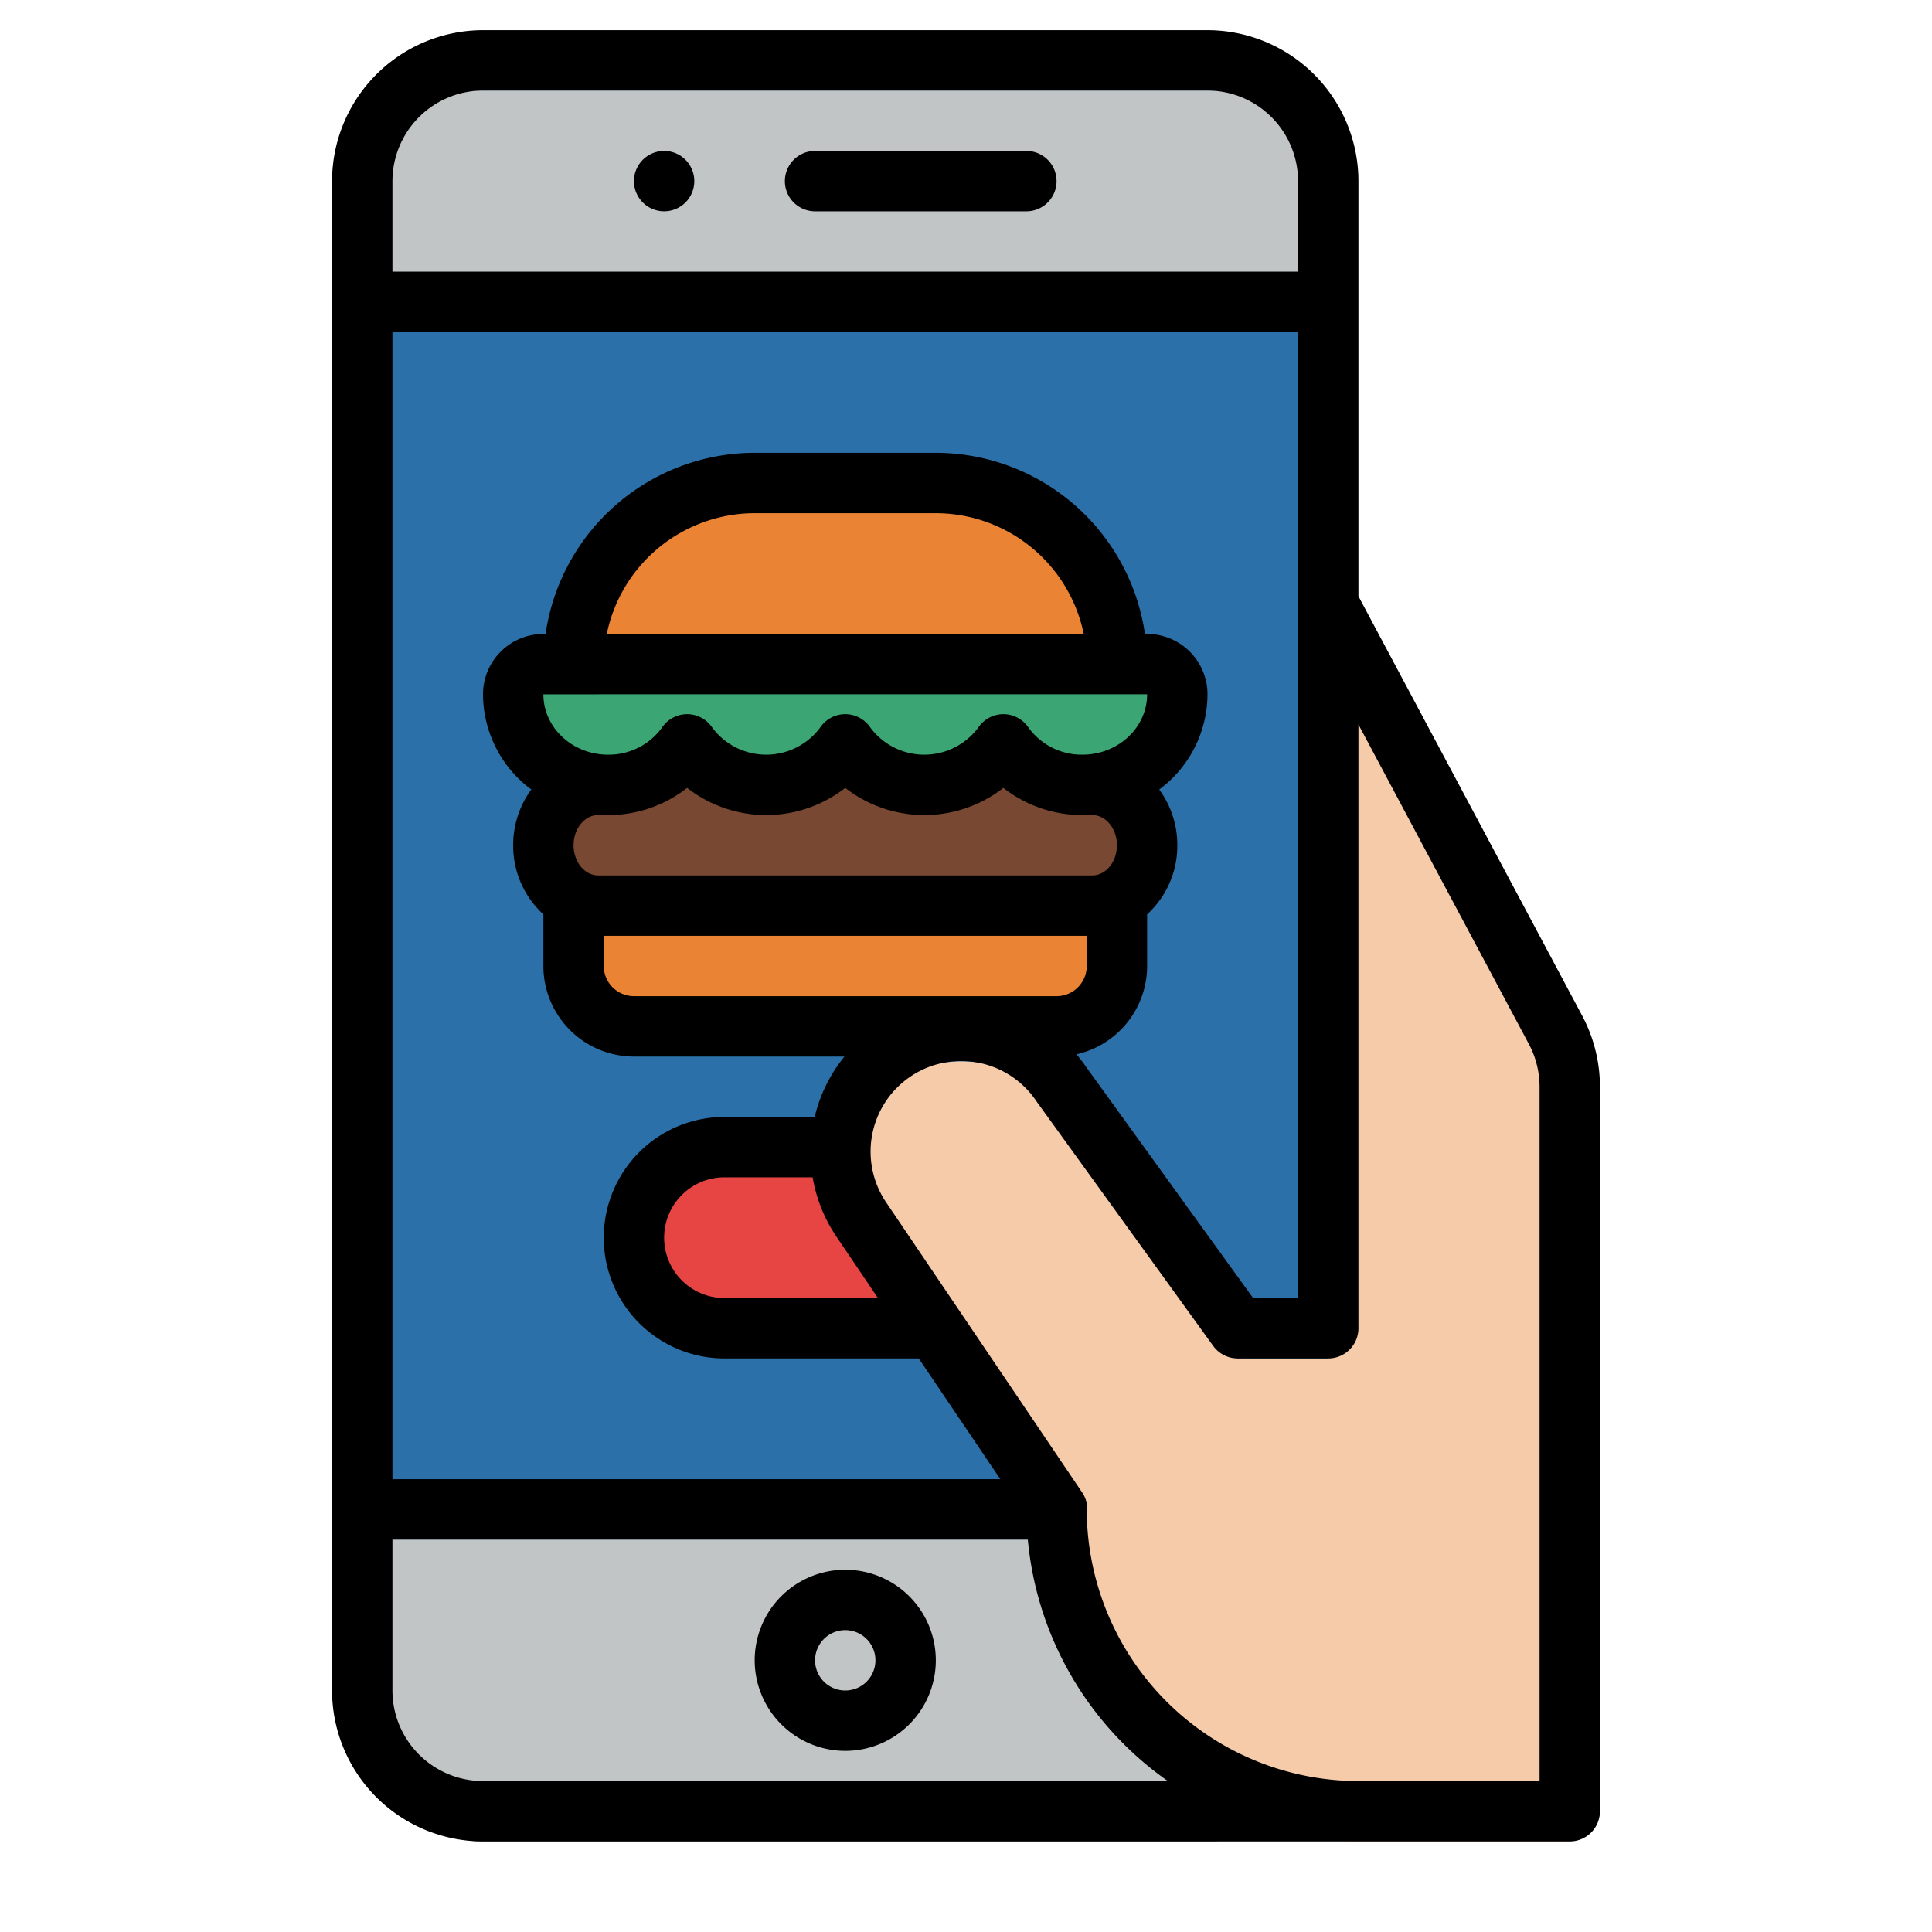<svg id="Filled" height="512" viewBox="0 0 512 512" width="512" xmlns="http://www.w3.org/2000/svg"><rect fill="#2b70a8" height="464" rx="32" width="256" x="96" y="24"/><path d="m352 56v32h-256v-32a32 32 0 0 1 32-32h192a32 32 0 0 1 32 32z" fill="#c2c5c6"/><path d="m352 408v48a32 32 0 0 1 -32 32h-192a32 32 0 0 1 -32-32v-48z" fill="#c2c5c6"/><rect fill="#e74444" height="48" rx="24" width="112" x="168" y="304"/><path d="m200 128h48a48 48 0 0 1 48 48 0 0 0 0 1 0 0h-144a0 0 0 0 1 0 0 48 48 0 0 1 48-48z" fill="#ea8333"/><path d="m152 240h144a0 0 0 0 1 0 0v16a16 16 0 0 1 -16 16h-112a16 16 0 0 1 -16-16v-16a0 0 0 0 1 0 0z" fill="#ea8333"/><path d="m289.455 208c8.033 0 14.545 7.163 14.545 16 0 8.837-6.512 16-14.545 16h-130.91c-8.033 0-14.545-7.163-14.545-16 0-8.837 6.512-16 14.545-16z" fill="#794832"/><path d="m416 296v192h-56a80 80 0 0 1 -80-80h.16l-51.9-76.805a32 32 0 0 1 8.6-44.43 32 32 0 0 1 44.43 8.6l46.71 64.635h24v-192l60.235 112.941a32 32 0 0 1 3.765 15.059z" fill="#f5cbaa"/><path d="m160 176h128v32h-128z" fill="#fdd14b"/><path d="m312 184c0 13.255-11.257 24-25.143 24a25.445 25.445 0 0 1 -20.957-10.735 25.815 25.815 0 0 1 -41.9 0 25.815 25.815 0 0 1 -41.9 0 25.445 25.445 0 0 1 -20.957 10.735c-13.886 0-25.143-10.745-25.143-24a8 8 0 0 1 8-8h160a8 8 0 0 1 8 8z" fill="#3ba673"/><path d="m128 488h288a8 8 0 0 0 8-8v-192a40.132 40.132 0 0 0 -4.706-18.823l-59.294-111.177v-110a40.045 40.045 0 0 0 -40-40h-192a40.045 40.045 0 0 0 -40 40v400a40.045 40.045 0 0 0 40 40zm224-128a8 8 0 0 0 8-8v-160l45.177 84.706a24.1 24.1 0 0 1 2.823 11.294v184h-48a72.085 72.085 0 0 1 -71.984-70.485 8 8 0 0 0 -1.227-5.994l-51.894-76.8a24 24 0 1 1 39.771-26.874c.047.07.1.138.145.207l46.705 64.636a8 8 0 0 0 6.484 3.31zm-119.332-16h-40.668a16 16 0 0 1 0-32h23.363a39.744 39.744 0 0 0 6.274 15.674zm71.332-160.01v.01c0 8.822-7.69 16-17.143 16a17.442 17.442 0 0 1 -14.387-7.307 8 8 0 0 0 -13.131 0 17.818 17.818 0 0 1 -28.774 0 8 8 0 0 0 -13.13 0 17.818 17.818 0 0 1 -28.774 0 8 8 0 0 0 -13.131 0 17.442 17.442 0 0 1 -14.387 7.307c-9.453 0-17.143-7.178-17.143-16zm-143.195-15.99a40.069 40.069 0 0 1 39.195-32h48a40.069 40.069 0 0 1 39.2 32zm-2.259 48v-.108c.858.065 1.722.108 2.6.108a33.833 33.833 0 0 0 20.953-7.2 34.074 34.074 0 0 0 41.9 0 34.074 34.074 0 0 0 41.9 0 33.833 33.833 0 0 0 20.953 7.2c.875 0 1.739-.043 2.6-.108v.108c3.609 0 6.546 3.589 6.546 8s-2.937 8-6.546 8h-130.906c-3.609 0-6.546-3.589-6.546-8s2.937-8 6.546-8zm1.454 32h128v8a8.009 8.009 0 0 1 -8 8h-112a8.009 8.009 0 0 1 -8-8zm-56-200a24.028 24.028 0 0 1 24-24h192a24.028 24.028 0 0 1 24 24v24h-240zm0 40h240v256h-11.911l-44.24-61.226a40.423 40.423 0 0 0 -2.565-3.367 24.038 24.038 0 0 0 18.716-23.407v-13.684a24.6 24.6 0 0 0 8-18.316 24.868 24.868 0 0 0 -4.794-14.769 31.581 31.581 0 0 0 12.794-25.231 16.019 16.019 0 0 0 -16-16h-.581a56.078 56.078 0 0 0 -55.419-48h-48a56.078 56.078 0 0 0 -55.419 48h-.581a16.019 16.019 0 0 0 -16 16 31.581 31.581 0 0 0 12.794 25.231 24.868 24.868 0 0 0 -4.794 14.769 24.6 24.6 0 0 0 8 18.316v13.684a24.028 24.028 0 0 0 24 24h55.786a40 40 0 0 0 -7.89 16h-23.896a32 32 0 0 0 0 64h51.478l21.622 32h-161.1zm0 320h168.383a88 88 0 0 0 37.111 64h-181.494a24.028 24.028 0 0 1 -24-24z"/><circle cx="176" cy="48" r="8"/><path d="m272 40h-56a8 8 0 0 0 0 16h56a8 8 0 0 0 0-16z"/><path d="m224 464a24 24 0 1 0 -24-24 24.028 24.028 0 0 0 24 24zm0-32a8 8 0 1 1 -8 8 8.009 8.009 0 0 1 8-8z"/></svg>